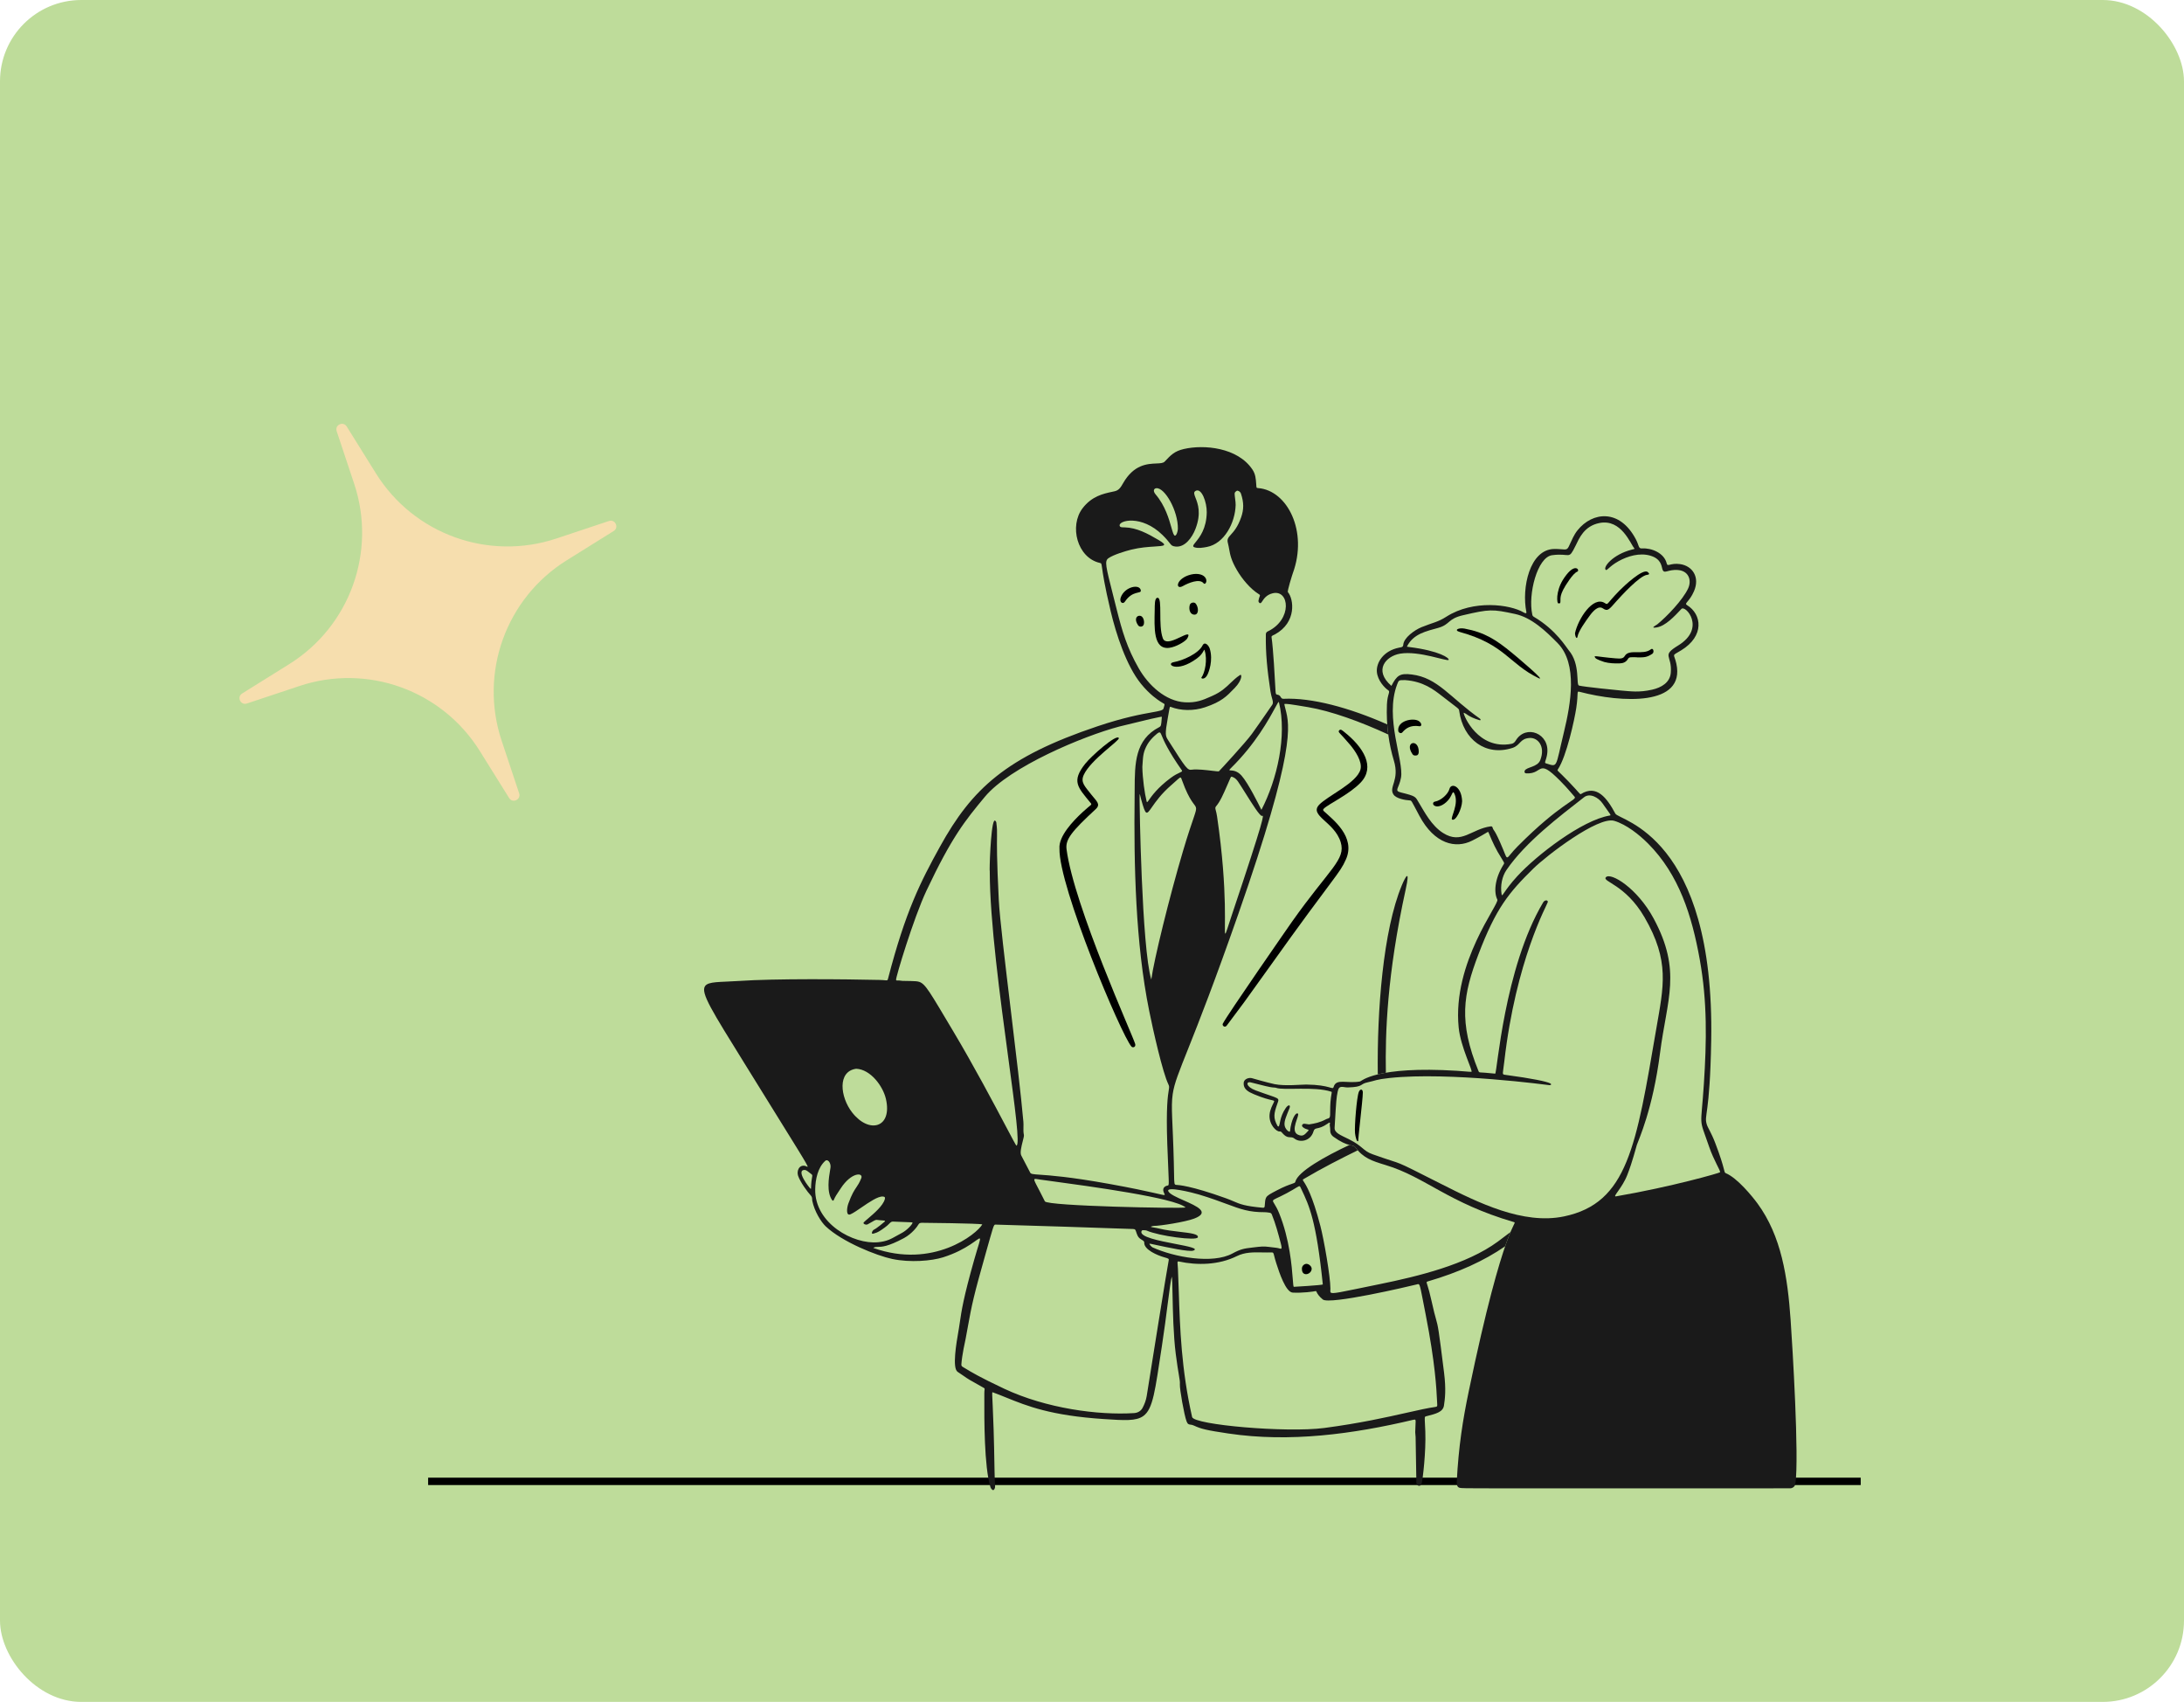 <svg width="403" height="314" viewBox="0 0 403 314" fill="none" xmlns="http://www.w3.org/2000/svg">
<g clip-path="url(#clip0_480_1049)">
<rect width="403" height="314" rx="15" fill="#BEDC9A"/>
<line x1="79" y1="273.31" x2="343.346" y2="273.31" stroke="black" stroke-width="1.362"/>
<path d="M248.023 135.027C247.667 134.746 247.365 134.438 247.104 134.77C246.829 135.118 247.162 135.08 249.144 137.437C250.084 138.554 251.422 140.541 251.038 141.967C250.368 144.458 244.961 146.843 243.425 148.465C241.494 150.501 246.249 151.614 247.393 155.387C248.369 158.61 245.366 160.217 238.396 170.067C238.172 170.384 226.441 187.255 225.63 188.88C225.475 189.191 225.991 189.711 226.367 189.209C229.235 185.39 229.441 185.15 234.082 178.636C246.461 161.257 247.144 161.314 248.368 158.531C250.196 154.373 245.92 151.18 244.298 149.672C244.109 149.496 244.095 149.381 244.269 149.201C245.053 148.389 249.051 146.526 251.092 144.363C253.789 141.506 251.657 137.906 248.023 135.027Z" fill="black"/>
<path d="M199.692 149.905C198.02 151.46 195.304 154.293 195.497 156.567C195.33 163.551 206.937 191.024 208.777 193.085C209.041 193.38 209.606 193.183 209.477 192.639C209.178 191.382 198.172 167.206 196.801 156.674C196.565 154.864 197.756 153.383 202.185 149.285C203.178 148.366 202.299 147.795 201.434 146.676C200.166 145.033 199.329 144.362 199.991 142.937C201.286 140.152 206.646 136.613 206.452 136.177C206.074 135.324 201.381 139.477 200.246 140.914C197.681 144.16 198.845 145.208 201.219 148.114C201.572 148.547 201.412 148.306 199.692 149.905Z" fill="black"/>
<path d="M218.994 117.907C219.116 117.761 219.414 117.217 219.258 117.09C218.764 116.689 215.228 119.506 214.571 117.763C213.666 115.365 214.551 110.346 213.624 110.292C213.025 110.256 213.089 111.623 213.071 112.517C213.007 115.766 212.754 119.926 215.79 119.518C216.984 119.357 218.532 118.461 218.994 117.907Z" fill="black"/>
<path d="M222.291 120.031C222.836 121.716 222.348 124.125 221.685 125.016C221.576 125.162 222.213 125.488 222.726 124.618C223.076 124.025 223.877 121.807 223.234 119.695C223.054 119.102 222.315 118.25 221.895 119.089C221.139 120.6 218.258 121.869 216.593 122.162C215.018 122.44 217.048 124.299 220.878 121.467C222.25 120.451 222.122 119.509 222.291 120.031Z" fill="black"/>
<path d="M218.276 108.122C219.288 107.549 221.362 106.687 222.086 107.609C222.395 108.005 222.926 107.175 222.343 106.484C221.827 105.87 220.598 105.673 219.249 106.155C216.912 106.99 216.92 108.891 218.276 108.122Z" fill="black"/>
<path d="M210.508 108.955C210.37 107.664 207.531 108.197 206.804 110.234C206.494 111.1 207.193 111.573 207.572 111.004C208.996 108.871 210.578 109.612 210.508 108.955Z" fill="black"/>
<path d="M219.542 111.616C219.314 112.438 219.593 113.443 220.455 113.399C221.238 113.359 221.175 112.047 220.654 111.379C220.359 111.001 219.667 111.165 219.542 111.616Z" fill="black"/>
<path d="M210.309 113.603C209.624 113.591 209.307 114.35 210.009 115.366C210.26 115.73 210.937 115.717 211.069 115.151C211.215 114.52 210.915 113.612 210.309 113.603Z" fill="black"/>
<path d="M242.036 234.087C242.045 233.664 241.546 233.193 241.09 233.179C240.679 233.165 240.186 233.572 240.237 234.136C240.229 235.635 242.014 235.159 242.036 234.087Z" fill="black"/>
<path fill-rule="evenodd" clip-rule="evenodd" d="M255.975 133.65C248.953 130.545 242.013 128.685 236.844 128.928C236.537 128.943 236.435 128.782 236.322 128.603C236.208 128.425 236.083 128.229 235.732 128.171C235.445 128.124 235.397 128.104 235.356 127.34L235.349 127.196C235.252 125.373 234.952 119.688 234.628 117.537C234.599 117.344 234.857 117.229 235.085 117.127C235.153 117.096 235.218 117.067 235.272 117.037C239.298 114.825 238.738 110.517 237.646 109.247C237.495 109.072 238.472 105.992 238.552 105.775C241.386 98.057 237.56 90.49 232.184 90.054C231.867 90.029 231.853 90.007 231.829 89.695C231.819 89.566 231.809 89.44 231.801 89.317C231.732 88.325 231.673 87.481 231.101 86.626C228.366 82.537 222.137 81.984 218.444 82.843C216.717 83.244 216.066 83.932 214.911 85.163C214.637 85.456 214.084 85.48 213.367 85.51C211.725 85.581 209.223 85.689 207.237 89.151C206.829 89.864 206.491 90.451 205.701 90.632C205.539 90.67 205.369 90.706 205.193 90.744C203.592 91.087 201.47 91.541 199.766 93.766C197.27 97.023 198.749 102.908 202.954 103.86C203.238 103.923 203.239 103.935 203.356 104.768C203.495 105.761 203.798 107.925 204.939 112.743C205.932 116.933 207.823 122.809 210.535 126.155C212.16 128.16 213.636 129.117 214.099 129.417C214.145 129.447 214.182 129.47 214.207 129.487C214.619 129.77 214.813 129.806 214.867 129.912C214.92 130.015 214.842 130.184 214.704 130.704C214.609 131.063 213.946 131.181 212.521 131.436C210.642 131.771 207.44 132.343 202.47 134.013C185.654 139.661 179.351 145.521 173.447 156.206C169.879 162.663 167.093 168.11 163.875 180.521C163.831 180.692 163.807 180.785 163.746 180.833C163.616 180.935 163.317 180.82 162.283 180.798C155.885 180.655 143.096 180.523 136.294 180.989C132.872 181.223 130.721 181.044 130.104 181.932C129.236 183.18 131.402 186.538 137.333 196.123C147.635 212.77 149.186 215.129 149.012 215.263C148.962 215.302 148.774 215.161 148.608 215.117C147.466 214.815 146.957 216.042 147.271 216.946C147.683 218.129 149.038 219.966 149.591 220.541C149.852 220.81 149.858 221.085 149.864 221.309C149.865 221.387 149.867 221.461 149.88 221.524C150.286 223.531 151.534 225.474 152.347 226.246C155.4 229.141 161.774 231.676 164.645 232.28C167.951 232.977 171.909 232.642 174.027 231.972C178.628 230.515 180.508 228.31 180.798 228.503C180.981 228.624 180.536 229.692 179.746 232.486C177.773 239.466 177.434 241.77 177.109 243.982C177.057 244.332 177.006 244.68 176.948 245.045C176.923 245.204 176.885 245.425 176.839 245.69C176.486 247.725 175.669 252.429 176.704 253.103C177.326 253.507 177.653 253.739 177.919 253.926C178.519 254.352 178.803 254.552 181.457 256.019C181.708 256.158 181.705 256.18 181.674 256.427C181.658 256.556 181.634 256.745 181.634 257.043C181.634 257.281 181.633 257.572 181.632 257.905C181.618 261.602 181.586 270.588 182.757 274.366C182.84 274.632 183.221 275.174 183.459 274.787C183.643 274.487 183.637 274.369 183.595 273.615C183.571 273.163 183.533 272.483 183.517 271.399C183.324 258.629 182.932 256.957 183.146 256.875C183.188 256.859 183.253 256.905 183.348 256.94C184.139 257.228 184.913 257.541 185.714 257.866C189.488 259.394 193.884 261.174 203.679 261.814C207.507 262.064 209.627 262.212 210.96 261.258C212.796 259.944 213.135 256.539 214.385 248.426C214.839 245.48 215.198 242.681 215.485 240.435C215.81 237.904 216.044 236.074 216.224 235.533C216.301 235.926 216.327 237.197 216.362 238.92C216.424 241.934 216.513 246.329 216.957 249.812C217.196 251.689 217.391 252.85 217.525 253.643C217.676 254.538 217.748 254.966 217.715 255.43C217.66 256.222 218.491 261.022 218.95 262.238C219.155 262.778 219.354 262.804 219.665 262.844C219.841 262.866 220.052 262.893 220.32 263.02C221.63 263.639 222.643 263.881 226.677 264.481C237.994 266.164 249.646 264.595 260.777 261.952C261.254 261.839 261.248 261.924 261.197 262.837C261.178 263.178 261.153 263.637 261.143 264.245C261.141 264.4 261.16 264.555 261.178 264.711C261.195 264.848 261.212 264.985 261.214 265.123C261.214 265.145 261.352 273.636 261.357 273.658C261.468 274.237 262.187 274.302 262.332 273.723C262.538 272.892 263.142 267.91 263.004 264.104C262.927 261.975 262.82 261.519 262.986 261.371C263.045 261.319 263.135 261.306 263.271 261.272L263.307 261.262C264.944 260.85 266.264 260.518 266.444 259.327C266.63 258.09 266.858 256.407 266.466 253.274C265.43 244.977 265.363 244.739 264.978 243.375C264.802 242.751 264.56 241.892 264.128 239.921C263.534 237.204 263.153 236.685 263.273 236.513C263.306 236.464 263.381 236.443 263.502 236.408C269.158 234.759 273.878 232.61 277.732 229.94C278.127 228.79 278.455 227.944 278.716 227.32C278.029 227.854 277.258 228.431 276.39 229.071C270.62 233.316 261.635 235.486 254.616 236.916C247.215 238.423 245.775 238.819 245.524 238.436C245.437 238.303 245.493 238.075 245.493 237.769C245.491 235.528 244.307 228.749 243.648 226.207C242.141 220.4 240.987 218.638 240.572 218.005C240.374 217.703 240.343 217.656 240.523 217.55C243.994 215.493 247.582 213.68 250.537 212.231C250.384 212.057 250.233 211.869 250.084 211.667C249.925 211.451 249.703 211.401 249.346 211.322C249.244 211.299 249.132 211.274 249.006 211.241C244.627 213.292 239.48 216.137 239.018 218.039C238.973 218.225 238.8 218.283 238.365 218.43C237.858 218.601 236.997 218.893 235.567 219.646C234.374 220.274 233.873 220.531 233.639 220.941C233.447 221.276 233.434 221.714 233.365 222.544C233.347 222.757 233.241 222.845 233.042 222.828C229.695 222.535 228.808 222.153 227.597 221.632C227.205 221.465 226.78 221.281 226.228 221.083C219.682 218.726 217.396 218.628 217.105 218.615C217.088 218.615 217.077 218.614 217.074 218.614C216.975 218.597 216.901 218.589 216.844 218.552C216.616 218.407 216.677 217.806 216.594 214.373C216.411 206.865 216.033 204.306 216.394 201.857C216.993 197.798 219.622 194.039 228.529 168.552C239.122 138.241 237.977 133.818 237.208 130.845C237.124 130.517 237.043 130.208 236.984 129.883L237.006 129.882C237.526 129.854 237.677 129.846 241.376 130.468C245.614 131.18 251.035 133.145 256.166 135.511C256.087 134.906 256.022 134.285 255.975 133.65ZM255.726 197.913C255.599 190.615 255.925 179.921 259.391 164.057C260.228 160.225 259.37 161.656 258.669 163.342C255.201 171.675 254.085 186.53 254.234 198.22C254.673 198.113 255.169 198.01 255.726 197.913ZM232.762 149.419C235.658 143.814 237.517 135.758 235.991 129.548C235.947 129.37 235.722 129.785 235.272 130.615C234.163 132.661 231.682 137.234 227.164 141.685C226.725 142.118 226.782 142.122 227.108 142.142C227.507 142.166 228.308 142.215 229.097 143.104C230.324 144.488 232.288 148.46 232.689 149.273C232.735 149.364 232.76 149.415 232.762 149.419ZM224.349 149.55C224.415 149.801 224.506 150.148 224.582 150.667C226.681 164.946 225.79 172.208 226.092 172.258C226.214 172.278 226.531 171.119 227.319 168.768C233.506 150.316 233.195 150.423 232.905 150.522C232.881 150.53 232.858 150.538 232.838 150.536C232.418 150.488 231.084 148.359 229.864 146.415C229.347 145.591 228.852 144.801 228.455 144.215C228.207 143.85 227.899 143.52 227.462 143.36C227.203 143.264 227.157 143.275 227.051 143.515C226.855 143.957 226.676 144.369 226.508 144.755C225.69 146.634 225.149 147.876 224.393 148.763C224.201 148.989 224.242 149.145 224.349 149.55ZM217.345 97.566C217.405 94.275 214.941 89.921 213.364 90.075C212.927 90.118 212.684 90.564 213.243 91.221C215.001 93.283 215.71 95.775 216.152 97.331C216.414 98.25 216.582 98.842 216.819 98.824C217.081 98.804 217.337 98.068 217.345 97.566ZM206.05 112.411C207.074 116.478 207.97 119.547 210.124 123.308C211.914 126.435 215.063 129.359 218.631 129.574C220.733 129.701 222.048 129.118 223.29 128.568C223.418 128.511 223.545 128.455 223.672 128.4C225.314 127.687 226.204 126.832 227.056 126.012C227.597 125.492 228.123 124.987 228.816 124.541C229.209 124.289 229.214 125.494 227.894 126.862C227.822 126.937 227.75 127.011 227.68 127.084C226.361 128.457 225.385 129.472 222.382 130.483C220.192 131.219 217.847 131.123 216.071 130.438C216.01 130.415 215.967 130.392 215.932 130.4C215.823 130.428 215.79 130.766 215.502 132.37C214.926 135.577 215.045 135.765 215.564 136.584L215.58 136.609C218.96 141.936 219.113 142.13 219.978 142.002C220.848 141.872 222.599 142.079 223.762 142.217C224.376 142.289 224.826 142.342 224.897 142.317C224.964 142.293 229.929 136.893 230.997 135.412C231.929 134.117 232.838 132.804 233.746 131.492C234.074 131.017 234.402 130.542 234.731 130.069C234.976 129.717 234.881 129.383 234.722 128.827C234.627 128.496 234.511 128.086 234.429 127.547C233.839 123.621 233.524 120.564 233.579 117.071C233.583 116.796 233.675 116.618 233.923 116.5C238.528 114.317 237.944 108.677 234.813 109.466C233.695 109.747 233.217 110.472 232.927 110.913C232.84 111.045 232.77 111.152 232.704 111.213C232.46 111.442 232.174 111.087 232.22 110.814C232.284 110.433 232.372 110.207 232.431 110.058C232.52 109.83 232.54 109.779 232.295 109.628C230.706 108.65 229.176 106.797 228.234 105.172C227.172 103.34 226.998 102.367 226.813 101.336C226.745 100.959 226.676 100.575 226.562 100.138C226.385 99.46 226.667 99.148 227.142 98.623C227.655 98.057 228.393 97.242 229.018 95.45C229.532 93.98 229.533 92.716 228.989 91.08C228.841 90.631 228.334 90.475 228.243 90.538C228.226 90.55 228.207 90.562 228.189 90.575C228.008 90.697 227.819 90.823 227.819 91.078C227.82 91.328 227.864 91.663 227.909 92.009C227.962 92.415 228.017 92.838 228.008 93.161C227.914 96.5 225.901 100.307 222.705 100.912C222.002 101.045 221.138 101.2 220.453 100.988C219.965 100.837 220.179 100.574 220.627 100.021C221.337 99.146 222.635 97.545 222.674 94.512C222.699 92.681 221.725 89.926 220.606 90.574C220.2 90.809 220.353 91.201 220.605 91.848C221.023 92.917 221.712 94.68 220.594 97.578C219.965 99.209 218.617 101.051 216.882 100.835C216.269 100.758 216.16 100.617 215.803 100.156C215.559 99.841 215.199 99.377 214.486 98.683C210.614 94.916 206.406 96.016 206.601 96.981C206.663 97.289 206.996 97.292 207.37 97.295C207.436 97.296 207.503 97.296 207.569 97.299C209.766 97.371 211.735 98.419 213.795 99.637C215.554 100.676 214.847 100.72 213.083 100.831C211.951 100.902 210.383 101.001 208.752 101.407C207.654 101.68 205.469 102.335 204.54 102.985C203.792 103.51 204.01 104.368 205.433 109.971C205.618 110.701 205.823 111.511 206.05 112.411ZM212.442 180.718C212.909 177.186 215.787 165.463 218.302 156.986C220.201 150.586 220.887 149.627 220.673 148.951C220.481 148.342 219.561 147.963 218.143 144.053C218.013 143.694 217.959 143.49 217.851 143.456C217.666 143.396 217.321 143.831 216.16 144.829C214.29 146.438 213.239 147.944 212.573 148.898C211.524 150.401 211.429 150.537 210.591 147.558C210.424 146.962 210.347 146.493 210.313 146.496C210.284 146.499 210.284 146.837 210.284 147.715C210.26 147.715 210.661 174.9 212.442 180.718ZM217.693 142.545C218.065 142.373 218.209 142.307 218.085 142.129C215.498 138.444 214.731 136.598 214.38 135.753C214.153 135.205 214.1 135.079 213.84 135.147C213.624 135.202 212.365 136.252 211.745 137.311C210.972 138.633 210.917 139.524 210.839 140.784C210.825 141.009 210.81 141.246 210.79 141.499C210.825 143.608 211.218 146.43 211.589 147.889C211.645 148.106 211.745 147.963 212.029 147.559C212.532 146.846 213.606 145.319 216.015 143.531C216.763 142.975 217.334 142.711 217.693 142.545ZM181.729 147.012C178.041 151.457 175.643 154.406 170.965 164.304C168.589 169.331 165.227 180.486 165.345 180.786C165.403 180.932 165.558 180.918 165.717 180.903C165.796 180.896 165.877 180.889 165.946 180.902C166.376 180.98 166.668 180.98 167.112 180.981C167.382 180.982 167.708 180.982 168.156 181.001C168.773 181.027 169.209 181.021 169.603 181.147C170.788 181.523 171.599 183.076 175.837 190.17C179.7 196.636 183.455 203.738 185.635 207.861C186.782 210.031 187.493 211.376 187.554 211.369C188.23 211.285 187.294 204.354 186.062 195.247C184.566 184.179 182.635 169.896 182.635 160.77C182.544 160.768 182.788 152.615 183.414 151.509C183.583 151.211 183.82 151.587 183.841 151.737C183.994 152.901 183.988 153.317 183.973 154.313C183.952 155.74 183.913 158.357 184.3 166.064C184.463 169.309 185.477 177.731 186.528 186.461C187.456 194.171 188.413 202.122 188.839 206.964C188.868 207.29 188.86 207.617 188.852 207.945C188.84 208.429 188.828 208.912 188.934 209.392C188.973 209.566 188.856 210.022 188.716 210.569C188.48 211.495 188.177 212.68 188.449 213.189C188.899 214.028 190.054 216.251 190.06 216.276C190.188 216.618 190.535 216.643 191.876 216.733C193.695 216.856 197.342 217.103 204.748 218.442C213.164 219.962 214.794 220.65 214.914 220.446C214.961 220.367 214.779 220.151 214.68 219.797C214.504 219.165 214.987 218.812 215.424 218.744C215.473 218.736 215.514 218.731 215.547 218.712C215.779 218.577 215.633 217.787 215.393 211.113C215.149 204.298 215.505 202.101 215.663 201.131C215.752 200.581 215.777 200.427 215.591 200.048C214.539 197.903 212.782 190.117 212.052 186.5C209.523 173.983 209.213 159.626 209.364 146.856C209.37 146.426 209.372 145.998 209.374 145.573C209.394 140.854 209.414 136.482 213.903 134.159C214.253 133.978 214.268 133.788 214.362 132.588C214.366 132.539 214.37 132.487 214.374 132.434C214.381 132.352 214.401 132.296 214.381 132.266C214.327 132.186 213.975 132.306 212.223 132.669C212.198 132.675 207.182 133.876 206.56 134.04C199.869 135.806 186.315 141.484 181.729 147.012ZM218.774 222.778C216.827 221.008 201.127 218.88 193.653 217.867C193.038 217.784 192.479 217.708 191.988 217.641C191.356 217.554 190.985 217.442 190.882 217.56C190.702 217.767 191.333 218.677 192.805 221.648C193.242 222.529 217.925 223.005 218.774 222.778ZM163.473 202.75C162.936 200.408 160.647 197.295 157.987 197.185C154.482 197.659 155.036 202.399 157.223 205.224C160.355 209.269 164.704 208.112 163.473 202.75ZM149.627 219.316C149.641 219.281 149.655 219.245 149.655 219.208C149.68 218.144 149.782 217.572 149.842 217.236C149.907 216.869 149.922 216.782 149.734 216.638C148.962 216.049 148.867 215.959 148.755 215.922C148.699 215.903 148.639 215.898 148.489 215.85C146.731 215.85 149.379 219.227 149.61 219.363C149.615 219.347 149.621 219.332 149.627 219.316ZM152.26 214.192C150.906 215.416 150.461 217.581 150.425 219.403C150.301 225.734 157.489 229.639 162.038 229.189C163.629 229.031 164.371 228.613 165.437 228.012C165.728 227.849 166.043 227.67 166.407 227.482C167.3 227.015 168.37 225.918 168.387 225.57C168.39 225.517 168.184 225.509 167.143 225.473C166.602 225.453 165.837 225.427 164.759 225.381C164.48 225.368 164.31 225.539 164.052 225.799C163.865 225.986 163.633 226.219 163.28 226.464C163.178 226.534 163.076 226.607 162.975 226.68C162.48 227.033 161.983 227.388 161.372 227.541C161.335 227.55 161.295 227.563 161.256 227.576C161.11 227.625 160.961 227.675 160.888 227.529C160.844 227.44 160.98 227.011 161.27 226.869C161.83 226.598 163.175 225.459 163.253 225.382C163.43 225.207 163.186 225.191 162.739 225.159C162.508 225.143 162.224 225.124 161.914 225.077C161.607 225.03 161.485 225.101 160.938 225.417C160.731 225.537 160.463 225.692 160.1 225.89C159.785 226.062 159.132 225.779 159.394 225.512C159.57 225.333 159.858 225.087 160.201 224.795C161.288 223.867 162.924 222.472 163.264 221.268C163.362 220.919 163.275 220.786 162.906 220.759C161.995 220.694 160.392 221.794 158.988 222.757C158.18 223.312 157.437 223.822 156.929 224.039C156.079 224.402 156.25 222.844 156.547 222.039C157.203 220.262 157.62 219.645 158.01 219.07C158.3 218.642 158.574 218.236 158.92 217.392C159.372 216.288 157.104 216.206 155.121 219.277C155.015 219.44 154.906 219.602 154.798 219.763C154.445 220.286 154.093 220.808 153.849 221.399C153.786 221.551 153.652 221.568 153.556 221.435C152.486 219.951 152.948 217.215 153.169 215.903C153.204 215.691 153.234 215.516 153.249 215.391C153.35 214.588 152.757 213.742 152.26 214.192ZM161.131 230.238C172.191 234.178 180.244 227.678 181.258 225.902C180.743 225.698 170.178 225.605 170.154 225.605C169.833 225.602 169.601 225.647 169.439 225.971C169.315 226.22 168.322 227.611 166.801 228.429C163.817 230.033 162.675 230.043 161.983 230.049C161.646 230.052 161.416 230.054 161.131 230.238ZM211.681 257.029C212.238 253.528 215.333 234.092 215.654 232.531C215.709 232.26 215.671 232.199 214.874 231.981C213.598 231.633 211.059 230.563 211.142 229.248C211.156 229.027 210.953 228.903 210.7 228.748C210.432 228.584 210.106 228.383 209.923 227.997C209.786 227.711 209.713 227.481 209.655 227.298C209.535 226.923 209.483 226.758 209.081 226.75C208.844 226.744 207.772 226.707 206.082 226.649C201.608 226.495 192.808 226.191 183.75 225.939C183.692 225.937 183.643 225.934 183.598 225.945C183.339 226.012 183.21 226.583 181.965 230.968C179.584 239.344 179.321 240.785 178.597 244.747C178.472 245.432 178.333 246.193 178.168 247.078C178.167 247.079 178.166 247.086 178.162 247.1C178.101 247.375 177.509 250.019 177.397 251.705C177.382 251.937 177.44 252.073 177.653 252.193C177.817 252.285 177.992 252.392 178.203 252.521C179.137 253.091 180.776 254.093 185.319 256.226C193.054 259.857 202.678 261.137 209.248 260.715C209.934 260.67 210.51 260.349 210.827 259.76C211.199 259.068 211.475 258.321 211.601 257.531C211.612 257.46 211.64 257.288 211.681 257.029ZM212.113 229.453C212.034 229.566 212.487 230.057 212.674 230.141C216.641 231.943 223.748 233.259 227.418 231.266C228.881 230.471 229.545 230.345 231.079 230.171L231.538 230.117C232.384 230.014 233.23 229.911 234.095 230.047C234.336 230.084 234.578 230.11 234.82 230.134C235.289 230.182 235.758 230.23 236.214 230.374C236.586 230.492 236.522 230.116 236.336 229.401C235.866 227.609 235.389 225.82 234.694 224.098C234.617 223.905 234.507 223.78 234.308 223.751C234.249 223.743 234.189 223.733 234.13 223.724C233.88 223.685 233.629 223.647 233.38 223.649C230.485 223.668 228.909 223.084 226.35 222.133C225.01 221.636 223.4 221.037 221.189 220.374C220.042 220.03 215.035 218.777 215.597 219.813C215.887 220.348 217.15 220.907 218.457 221.484C220.853 222.544 223.395 223.668 220.349 224.832C218.719 225.454 214.05 226.182 212.898 226.182C212.768 226.182 212.48 226.251 212.325 226.334C212.455 226.402 212.673 226.438 212.97 226.486C213.224 226.528 213.536 226.58 213.899 226.669C215.126 226.969 216.512 227.132 217.736 227.275C219.66 227.5 221.18 227.678 221.031 228.274C220.851 228.996 213.791 228.025 211.607 227.045C211.485 226.989 211.339 226.983 211.193 226.978C211.133 226.976 211.073 226.972 211.014 226.967C210.859 226.951 210.708 226.978 210.639 227.138C210.174 228.207 213.898 228.926 216.899 229.504C219.301 229.967 221.239 230.341 220.194 230.735C219.453 231.013 215.424 230.146 213.349 229.699C212.615 229.541 212.125 229.436 212.113 229.453ZM239.818 218.861C239.616 218.778 239.213 219.189 237.456 220.131C235.645 221.102 234.967 221.24 234.899 221.523C234.831 221.81 235.388 222.245 236.034 223.842C237.981 228.656 238.367 233.65 238.55 236.016C238.616 236.868 238.655 237.379 238.731 237.418C238.754 237.428 243.912 237.113 244.091 236.985C242.873 225.171 241.591 222.471 240.143 219.422C240.105 219.341 240.067 219.26 240.028 219.178C239.943 219 239.895 218.893 239.818 218.861ZM264.851 259.579C265.174 259.535 265.224 259.453 265.205 259.142C265.193 258.951 265.182 258.723 265.169 258.453C265.065 256.293 264.835 251.515 263.075 242.556C262.155 237.874 262.055 237 261.749 236.921C261.66 236.898 261.553 236.942 261.403 236.981C259.847 237.372 245.323 240.767 244.084 239.75C243.29 239.096 243.071 238.635 242.957 238.393C242.888 238.248 242.857 238.184 242.763 238.206C242.394 238.292 240.356 238.582 238.533 238.484C237.23 238.413 236.013 234.641 235.564 233.251C235.539 233.172 235.515 233.101 235.495 233.039C235.299 232.437 235.195 232.015 235.122 231.72C234.985 231.163 234.959 231.061 234.636 231.072C234.052 231.09 233.484 231.079 232.929 231.07C231.265 231.04 229.718 231.014 228.221 231.756C224.913 233.397 220.924 233.486 217.517 232.74C217.246 232.679 217.259 232.833 217.306 233.374C217.323 233.564 217.343 233.802 217.357 234.096C217.422 235.492 217.469 236.938 217.518 238.437C217.732 245.022 217.979 252.626 219.972 261.44C220.298 262.882 237.405 264.374 244.335 263.464C250.93 262.596 255.89 261.478 259.601 260.642C261.743 260.161 263.468 259.771 264.851 259.579Z" fill="#1A1A1A"/>
<path d="M330.412 243.534C329.858 235.59 328.698 228.039 324.306 222.047C323.367 220.766 320.569 217.318 318.44 216.448C318.04 216.284 318.424 215.9 316.493 210.858C315.745 208.908 315.144 208.114 314.945 207.468C314.392 205.66 315.512 206.004 315.758 192.002C316.423 154.127 298.756 151.394 298.075 150.122C296.521 147.222 294.623 144.682 291.711 146.505C291.54 146.612 291.575 146.425 289.47 144.227C287.365 142.029 287.272 142.24 287.477 141.933C289.064 139.549 290.545 132.731 290.86 130.62C291.301 127.664 290.848 127.474 291.51 127.647C299.246 129.67 311.024 130.311 309.329 122.452C308.899 120.456 308.328 121.133 310.222 119.983C314.528 117.366 314.07 113.341 311.285 111.636C310.708 111.283 311.709 111.091 312.581 109.08C313.709 106.481 312.297 104.409 310.028 104.078C308.227 103.814 307.714 104.655 307.551 103.96C307.098 102.021 304.727 101.073 303.012 101.184C302.286 101.231 302.484 100.705 301.871 99.53C298.892 93.823 293.837 94.406 291.088 97.844C290.408 98.695 290.084 99.545 289.469 100.849C289.065 101.706 288.677 101.258 286.783 101.286C282.246 101.354 280.748 108.492 281.654 112.937C281.694 113.135 281.576 113.252 281.141 112.992C278.668 111.518 271.873 110.59 266.882 113.784C265.293 114.802 264.405 114.863 262.328 115.705C260.981 116.251 259.035 117.679 258.937 118.945C258.9 119.427 258.586 119.407 258.171 119.489C255.227 120.073 253.933 122.291 254.065 123.953C254.194 125.549 255.522 126.937 256.142 127.336C256.632 127.651 256.008 127.964 255.922 129.961C255.751 133.892 256.348 137.522 257.198 140.313C258.317 143.982 256.196 145.17 257.132 146.588C257.626 147.337 259.273 147.626 260.104 147.673C260.491 147.694 260.385 147.659 261.912 150.518C264.698 155.731 268.607 156.629 271.636 155.101C274.663 153.574 274.568 153.281 274.68 153.611C274.712 153.704 275.621 155.919 276.346 157.155C277.692 159.452 277.682 159.111 277.392 159.583C275.741 162.257 275.662 164.718 276.295 165.969C276.719 166.808 267.964 177.513 269.159 189.572C269.518 193.207 271.894 197.742 271.504 197.748C271.018 197.756 270.14 197.642 268.808 197.559C253.917 196.639 251.187 199.495 250.958 199.535C248.511 199.96 246.565 198.907 246.088 200.53C245.893 201.193 245.564 200.151 241.032 200.099C240.228 200.09 237.087 200.415 235.191 200.024C233.872 199.752 231.027 198.927 231.003 198.92C230.437 198.767 229.531 199.074 229.485 199.798C229.409 200.957 230.358 201.458 231.425 201.903C234.967 203.378 235.347 202.762 235.025 203.437C234.827 203.852 234.339 204.701 234.263 205.664C234.121 207.489 235.538 208.82 236.129 208.759C236.48 208.723 236.457 208.941 236.961 209.394C237.774 210.123 238.258 209.579 238.842 210.056C239.811 210.847 241.829 210.601 242.376 208.726C242.633 207.842 243.194 208.56 244.962 207.322C245.069 207.247 245.173 207.169 245.289 207.115C245.318 207.103 245.435 207.184 245.431 207.196C245.278 207.599 245.478 207.999 245.453 208.399C245.419 208.962 245.608 209.411 246.069 209.742C248.793 211.705 249.661 211.093 250.088 211.669C251.563 213.667 253.137 214.182 255.73 214.967C263.04 217.177 267.2 221.92 279.366 225.479C280.14 225.705 277.562 225.222 271.018 256.702C269.925 261.962 269.149 266.794 268.804 273.389C268.778 273.893 268.876 274.411 269.371 274.504C270.135 274.648 269.375 274.596 330.354 274.593C330.833 274.563 331.227 274.223 331.294 273.754C331.997 268.798 330.76 248.526 330.412 243.534ZM245.336 206.187C245.223 206.363 244.892 206.384 244.673 206.504C243.572 207.105 242.586 207.293 241.546 207.451C240.791 207.336 240.666 207.308 240.544 207.344C240.244 207.431 240.158 207.729 240.389 207.938C241.003 208.492 241.687 208.324 241.408 208.624C240.765 209.317 240.445 209.78 239.503 209.348C237.953 208.635 239.893 205.754 239.497 205.459C239.066 205.139 238.255 206.583 238.034 208.714C238.001 209.031 237.053 208.36 237.022 207.469C236.995 206.705 237.359 205.923 237.934 204.486C238.21 203.799 237.733 203.74 237.26 204.418C236.065 206.132 236.234 207.642 235.925 207.838C235.894 207.858 235.774 207.803 235.745 207.751C234.902 206.264 235.055 205.469 235.69 203.667C236.139 202.395 236.202 202.842 231.702 201.182C229.881 200.511 229.861 199.473 230.802 199.701C233.267 200.299 234.195 200.617 235.199 200.658C235.29 200.661 235.386 200.671 235.47 200.703C236.872 201.231 242.499 200.386 245.623 201.41C245.719 201.442 245.757 201.455 245.732 201.588C245.248 204.185 245.599 205.78 245.336 206.187ZM286.399 102.433C289.853 101.972 289.374 103.434 290.735 100.677C291.396 99.338 292.282 97.069 295.127 96.496C299.179 95.68 300.877 100.392 301.544 101.13C301.708 101.312 301.473 101.309 301.115 101.401C297.592 102.299 295.74 104.659 296.295 105.135C296.551 105.355 296.884 104.534 298.624 103.557C300.365 102.579 302.572 101.956 304.49 102.508C306.486 103.083 306.562 104.353 306.748 104.997C307.057 106.062 307.721 104.983 309.68 105.174C311.622 105.362 312.181 107.063 311.512 108.54C310.557 110.645 307.539 113.798 305.784 115.21C305.678 115.295 304.323 115.981 305.679 115.764C307.339 115.499 309.007 113.677 310.263 112.346C311.008 111.556 314.858 115.911 309.659 119.094C306.489 121.035 308.575 120.827 308.302 124.12C308.154 125.921 306.586 126.857 304.838 127.249C302.443 127.787 300.941 127.551 299.078 127.398C298.317 127.335 292.299 126.725 291.366 126.49C290.771 126.339 291.66 122.533 289.456 119.959C289.01 119.437 287.15 116.227 283.048 113.811C282.884 113.714 282.792 113.618 282.746 113.407C281.92 109.662 283.67 102.797 286.399 102.433ZM258.343 120.602C261.852 120.007 267.112 122.11 267.314 121.744C267.487 121.429 265.631 120.08 260.07 119.379C259.916 119.359 259.76 119.334 259.605 119.312C260.799 116.863 263.362 116.428 265.4 115.84C267.658 115.187 267.076 114.179 269.96 113.51C274.876 112.37 275.367 112.375 279.556 113.276C282.612 113.934 285.227 116.418 287.426 118.659C291.168 122.473 289.841 129.872 288.585 135.066C286.95 141.821 287.509 141.516 285.243 140.83C284.892 140.724 285.305 140.328 285.485 139.14C286.068 135.307 281.548 133.554 279.694 136.626C279.495 136.957 279.261 137.168 278.899 137.237C272.766 138.402 270.059 132.04 270.074 131.504C270.517 131.562 270.905 132.256 272.99 132.869C273.292 132.958 273.228 132.693 273.083 132.591C267.521 128.67 265.312 125.032 260.498 124.442C258.346 124.178 257.765 124.566 256.748 126.545C253.395 123.639 255.752 121.043 258.343 120.602ZM277.373 156.744C275.665 152.618 275.638 153.441 275.416 152.679C275.368 152.51 275.248 152.439 275.081 152.461C271.512 152.926 269.712 155.864 266.284 153.687C264.127 152.317 262.852 149.798 261.867 148.178C261.129 146.965 261.394 146.925 258.52 146.213C257.159 145.876 258.159 145.496 258.52 143.468C259.073 140.377 255.466 132.483 257.793 126.304C258.106 125.471 258.09 125.467 259.296 125.481C262.614 125.723 264.514 127.193 266.141 128.463C269.267 130.901 269.195 130.69 269.259 131.161C269.986 136.489 274.176 139.58 279.075 137.993C280.598 137.499 280.416 136.256 282.285 136.152C283.728 136.071 285.211 137.655 284.219 140.236C283.709 141.563 281.693 141.491 281.353 142.185C281.235 142.426 281.339 142.666 281.597 142.682C285.088 142.899 283.392 139.229 288.919 145.138C289.486 145.744 290.009 146.391 290.56 147.012C291.079 147.597 287.954 148.186 280.041 156.151C277.761 158.447 278.315 159.018 277.373 156.744ZM277.968 160.532C281.491 155.36 287.745 150.643 292.306 147.083C293.359 146.262 294.95 147.126 295.703 148.217C297.175 150.352 297.375 150.408 297.026 150.467C291.943 151.308 283.565 157.741 279.971 161.662C277.391 164.478 277.191 165.681 277.076 164.964C276.822 163.381 277.177 161.695 277.968 160.532ZM298.181 220.729C297.479 220.85 299.322 219.223 300.279 216.763C301.292 214.16 301.816 211.896 302.04 211.228C302.35 210.299 304.99 204.655 306.318 194.266C307.591 184.312 310.382 179.191 305.126 169.441C302.106 163.839 297.228 160.914 296.338 161.84C295.539 162.671 299.895 163.118 303.441 169.219C308.162 177.344 306.965 181.998 305.632 189.759C301.903 211.481 300.361 221.967 288.599 224.426C281.047 226.006 272.722 221.875 265.94 218.442C256.06 213.443 259.761 215.281 253.271 212.958C251.459 212.31 251.54 211.498 248.908 210.187C247.324 209.399 246.211 209.017 246.267 208.055C246.581 202.668 246.599 202.618 246.834 201.405C247.091 200.079 247.787 200.654 248.728 200.629C251.692 200.545 250.822 200.007 252.372 199.686C253.766 199.399 253.835 199.16 256.411 198.887C267.439 197.716 285.915 200.215 285.937 200.215C286.253 200.19 286.321 200.018 286.04 199.875C285.373 199.535 282.837 198.987 277.721 198.302C277.106 198.219 277.308 198.213 277.581 195.832C279.73 177.111 285.489 166.941 285.597 166.456C285.691 166.025 285.05 165.984 284.755 166.48C277.534 178.604 276.248 198.075 275.895 198.089C275.832 198.091 275.022 198.003 274.083 197.92C273.088 197.832 272.955 197.946 272.826 197.629C269.106 188.488 269.985 183.5 272.797 176.098C276.035 167.572 278.411 164.688 282.94 160.247C285.38 157.853 294.895 150.553 297.872 151.445C300.104 152.113 302.454 153.976 304.101 155.626C309.857 161.395 312.205 169.009 313.647 177.029C315.051 184.843 314.917 192.071 314.404 199.993C313.853 208.496 313.393 205.855 315.378 211.586C316.262 214.138 317.466 215.944 317.401 216.278C317.378 216.398 308.417 218.97 298.181 220.729Z" fill="#1A1A1A"/>
<path d="M250.741 201.445C250.345 202.392 249.915 207.804 250.034 209.063C250.095 209.723 250.418 210.999 250.659 210.418C250.479 210.848 251.47 202.935 251.474 201.576C251.476 200.906 250.992 200.845 250.741 201.445Z" fill="black"/>
<path d="M295.78 112.254C296.694 112.889 296.932 112.407 298.299 110.888C299.061 110.041 302.56 106.175 303.964 106.048C304.433 106.005 304.352 105.777 304.022 105.526C303.138 104.855 299.686 108.088 298.833 108.959C296.341 111.503 296.764 111.672 296.126 111.264C293.971 109.882 291.189 114.17 290.624 116.837C290.697 117.752 291.022 117.878 291.084 117.485C291.252 116.425 292.695 114.471 293.333 113.597C293.971 112.724 294.931 111.664 295.78 112.254Z" fill="black"/>
<path d="M304.626 119.798C303.164 120.953 300.606 119.649 299.806 121.03C299.516 121.532 299.042 121.543 298.085 121.463C294.477 121.164 293.889 120.783 294.42 121.428C294.595 121.641 295.756 122.063 296.023 122.134C296.936 122.379 297.873 122.418 298.818 122.396C299.496 122.38 300.043 122.178 300.397 121.573C300.637 121.162 300.983 121.264 302.053 121.264V121.288C303.357 121.288 303.85 121.317 304.889 120.626C305.307 120.348 305.079 119.44 304.626 119.798Z" fill="black"/>
<path d="M289.058 106.03C287.953 107.437 287.646 108.492 287.46 109.327C287.26 110.231 287.349 111.076 287.453 111.24C287.549 111.393 287.884 111.318 287.904 111.229C288.085 110.424 287.436 110.015 289.604 106.947C290.113 106.227 290.642 105.631 291.039 105.473C291.571 105.26 290.775 103.847 289.058 106.03Z" fill="black"/>
<path d="M267.451 145.574C267.218 146.473 265.955 147.688 264.768 147.9C264.38 147.969 264.318 148.418 264.669 148.632C265.484 149.131 266.769 148.304 267.444 147.35C267.957 146.623 268.062 145.864 268.302 146.293C269.385 148.225 267.509 150.989 267.958 151.211C268.636 151.546 269.752 149.239 269.794 147.813C269.681 144.998 267.767 144.35 267.451 145.574Z" fill="black"/>
<path d="M261.849 133.066C260.902 132.356 257.764 132.915 258.014 134.864C258.055 135.177 258.508 135.423 258.769 135.12C259.374 134.418 260.217 133.728 261.916 133.988C262.322 134.05 262.45 133.518 261.849 133.066Z" fill="black"/>
<path d="M260.651 139.159C260.842 139.434 261.128 139.414 261.403 139.37C261.814 139.305 261.797 138.645 261.792 138.74C261.832 136.184 259.03 136.824 260.651 139.159Z" fill="black"/>
<path d="M279.02 120.471C276.09 118.06 273.979 116.675 270.249 115.977C269.112 115.764 268.203 116.274 269.367 116.597C277.706 118.892 278.437 122.473 283.9 125.112C285.481 125.876 279.806 121.117 279.02 120.471Z" fill="black"/>
<path d="M45.554 129.796C44.397 130.181 43.649 128.591 44.684 127.946L53.362 122.534C64.569 115.545 69.527 101.788 65.355 89.258L62.124 79.554C61.739 78.397 63.329 77.649 63.974 78.684L69.386 87.363C76.375 98.569 90.132 103.527 102.662 99.355L112.366 96.124C113.523 95.739 114.271 97.329 113.236 97.974L104.557 103.386C93.351 110.375 88.393 124.132 92.565 136.662L95.796 146.366C96.181 147.523 94.591 148.271 93.946 147.236L88.534 138.557C81.545 127.351 67.788 122.393 55.258 126.565L45.554 129.796Z" fill="#F6DEAE"/>
</g>
<defs>
<clipPath id="clip0_480_1049">
<rect width="403" height="314" fill="white"/>
</clipPath>
</defs>
</svg>
